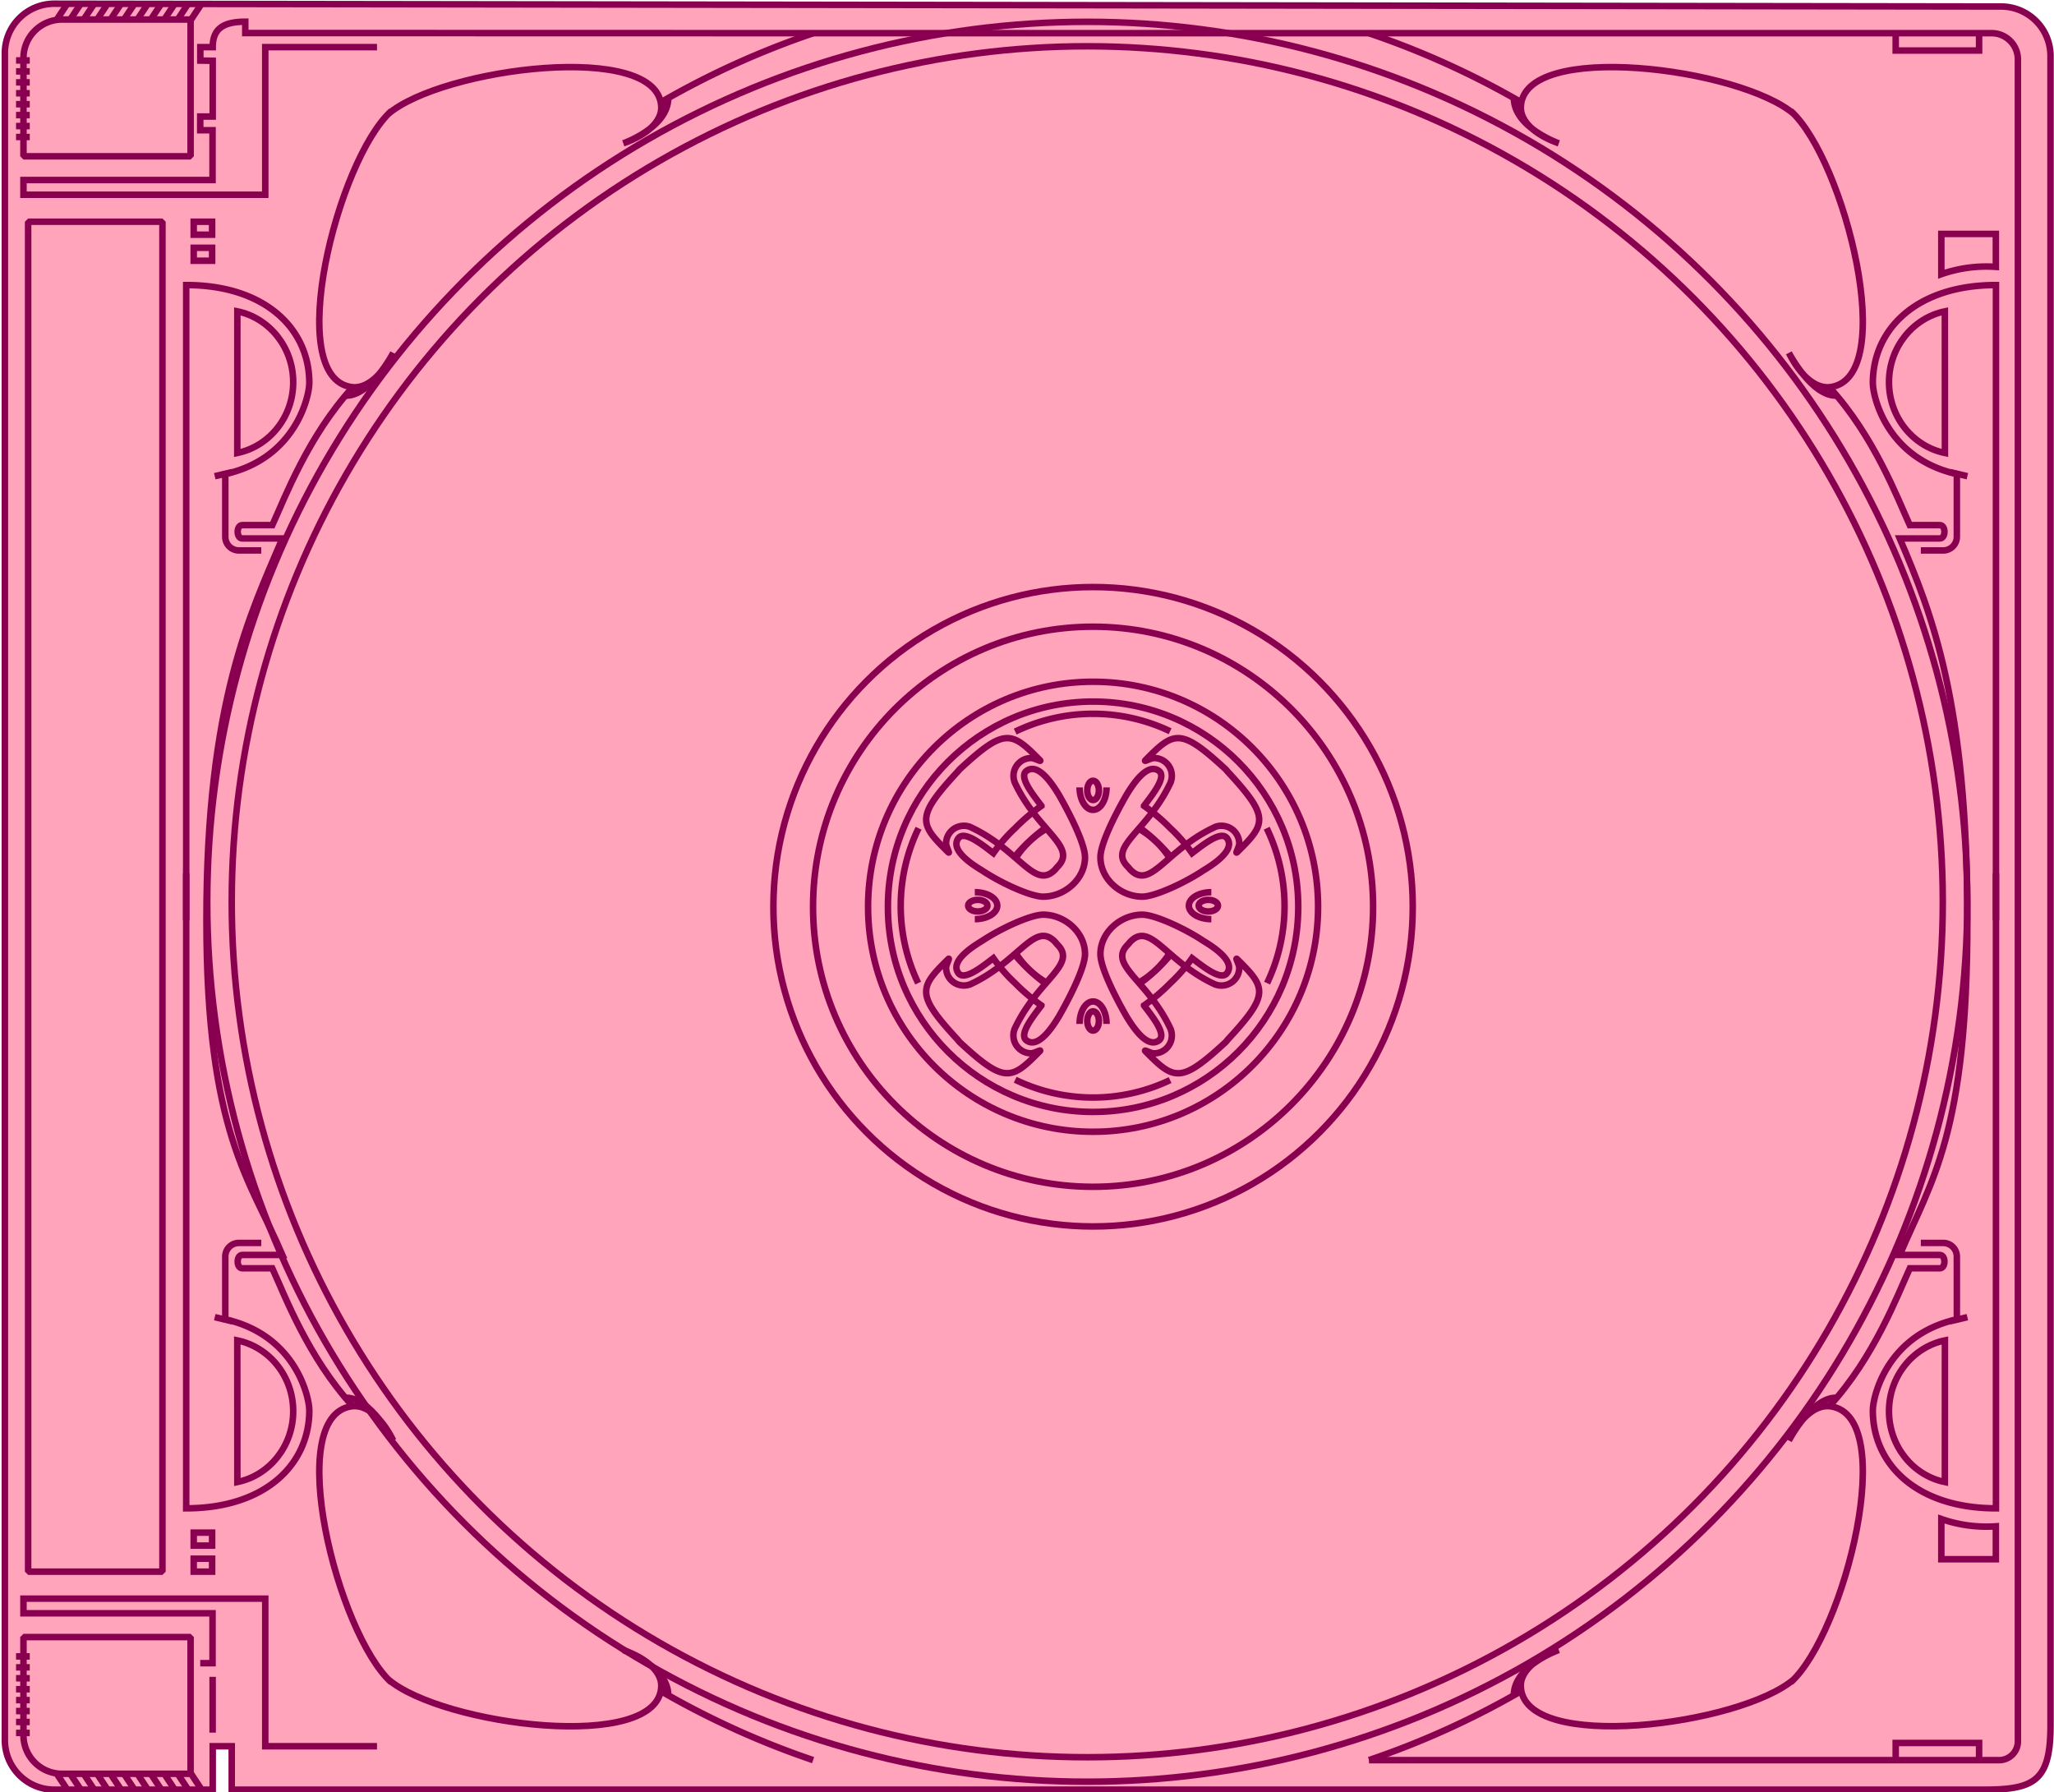 <svg xmlns="http://www.w3.org/2000/svg" viewBox="0 0 946.28 825.65"><g id="Layer_4" data-name="Layer 4"><path d="M944.67,25.78v769.1c0,25.33-7.14,29.58-30.62,29.58H106.76v-20H98v20H25A22.79,22.79,0,0,1,2.24,801.67V24.49A22.78,22.78,0,0,1,25,1.71L921.89,3a22.78,22.78,0,0,1,22.78,22.78" fill="#ffa4ba" stroke="#890050" stroke-miterlimit="10" stroke-width="3"/><circle cx="503.58" cy="417.72" r="94.52" fill="none" stroke="#890050" stroke-miterlimit="10" stroke-width="3"/><path d="M539.07,497.57a82.41,82.41,0,0,1-71.36-.17" fill="none" stroke="#890050" stroke-miterlimit="10" stroke-width="3"/><path d="M120.37,253.58H110.08a6.28,6.28,0,0,1-6.29-6.3l0-28.89c32.38-7.23,38.71-35.75,38.71-42,0-24.89-20.34-45.07-56.72-45.07V423.87" fill="none" stroke="#890050" stroke-miterlimit="10" stroke-width="3"/><path d="M159.1,182.26c11.61.47,22.07-19.71,22.07-19.71-5.75,11.44-12.87,16.61-19.12,15.78-31.85-4.27-6.61-104.68,18.23-127.19l-1.52,1.45c24.69-21.33,125.29-34.25,125.88-3.14.12,6.1-5.71,12.36-17.49,16.59,0,0,20.72-7.27,20.72-20.89" fill="none" stroke="#890050" stroke-linejoin="bevel" stroke-width="3"/><path d="M304.4,47.15a389.56,389.56,0,0,1,70.2-31.83" fill="none" stroke="#890050" stroke-linejoin="bevel" stroke-width="3"/><path d="M109.35,143.42c14.67,3.05,25.73,16.5,25.73,32.64s-11.07,29.6-25.76,32.63Z" fill="none" stroke="#890050" stroke-miterlimit="10" stroke-width="3"/><rect x="12.96" y="102.15" width="61.88" height="621.88" fill="none" stroke="#890050" stroke-linejoin="bevel" stroke-width="3"/><path d="M10.81,72h77v-63H28.57A17.77,17.77,0,0,0,10.81,26.82Z" fill="none" stroke="#890050" stroke-linejoin="bevel" stroke-width="3"/><line x1="7.39" y1="63.11" x2="13.71" y2="63.11" fill="none" stroke="#890050" stroke-linejoin="bevel" stroke-width="3"/><line x1="7.39" y1="58.07" x2="13.71" y2="58.07" fill="none" stroke="#890050" stroke-linejoin="bevel" stroke-width="3"/><line x1="7.39" y1="53.03" x2="13.71" y2="53.03" fill="none" stroke="#890050" stroke-linejoin="bevel" stroke-width="3"/><line x1="7.39" y1="48" x2="13.71" y2="48" fill="none" stroke="#890050" stroke-linejoin="bevel" stroke-width="3"/><line x1="7.39" y1="42.96" x2="13.71" y2="42.96" fill="none" stroke="#890050" stroke-linejoin="bevel" stroke-width="3"/><line x1="7.39" y1="37.93" x2="13.71" y2="37.93" fill="none" stroke="#890050" stroke-linejoin="bevel" stroke-width="3"/><line x1="7.39" y1="32.89" x2="13.71" y2="32.89" fill="none" stroke="#890050" stroke-linejoin="bevel" stroke-width="3"/><line x1="7.39" y1="27.85" x2="13.71" y2="27.85" fill="none" stroke="#890050" stroke-linejoin="bevel" stroke-width="3"/><line x1="26.16" y1="9.05" x2="30.99" y2="1.72" fill="none" stroke="#890050" stroke-linejoin="bevel" stroke-width="3"/><line x1="32.34" y1="9.05" x2="37.18" y2="1.72" fill="none" stroke="#890050" stroke-linejoin="bevel" stroke-width="3"/><line x1="38.53" y1="9.05" x2="43.37" y2="1.72" fill="none" stroke="#890050" stroke-linejoin="bevel" stroke-width="3"/><line x1="44.72" y1="9.05" x2="49.55" y2="1.72" fill="none" stroke="#890050" stroke-linejoin="bevel" stroke-width="3"/><line x1="50.9" y1="9.05" x2="55.74" y2="1.72" fill="none" stroke="#890050" stroke-linejoin="bevel" stroke-width="3"/><line x1="57.09" y1="9.05" x2="61.93" y2="1.72" fill="none" stroke="#890050" stroke-linejoin="bevel" stroke-width="3"/><line x1="63.28" y1="9.05" x2="68.11" y2="1.72" fill="none" stroke="#890050" stroke-linejoin="bevel" stroke-width="3"/><line x1="69.46" y1="9.05" x2="74.3" y2="1.72" fill="none" stroke="#890050" stroke-linejoin="bevel" stroke-width="3"/><line x1="75.65" y1="9.05" x2="80.49" y2="1.72" fill="none" stroke="#890050" stroke-linejoin="bevel" stroke-width="3"/><line x1="81.84" y1="9.05" x2="86.67" y2="1.72" fill="none" stroke="#890050" stroke-linejoin="bevel" stroke-width="3"/><line x1="88.02" y1="9.05" x2="92.86" y2="1.72" fill="none" stroke="#890050" stroke-linejoin="bevel" stroke-width="3"/><path d="M173.69,21.72H122.2v68H10.81V82.94H97.92s0-9.33,0-8.77V60H92.25V53.69H98V28l-5.71-.09v-6.2H98C98,13.54,102.5,10,113,10v5.22l261.61.06H917.54a12.11,12.11,0,0,1,12.11,12.1V802.2a8.67,8.67,0,0,1-8.66,8.67l-28.68,0-261.61,0" fill="none" stroke="#890050" stroke-miterlimit="10" stroke-width="3"/><rect x="89.24" y="114.15" width="8.48" height="5.97" fill="none" stroke="#890050" stroke-miterlimit="10" stroke-width="3"/><rect x="89.24" y="102.15" width="8.48" height="5.97" fill="none" stroke="#890050" stroke-miterlimit="10" stroke-width="3"/><path d="M162.45,647.73c-20.54-22.43-31.3-51-37-63.46H111.61c-2.81,0-2.81-6.14,0-6.14H130.1c-14.69-34.53-35-55.81-35-154.26,0-100.67,20.34-141.29,35-175.82H111.61c-2.81,0-2.81-6.14,0-6.14h13.86c5.68-12.42,16.44-41,37-63.47" fill="none" stroke="#890050" stroke-miterlimit="10" stroke-width="3"/><path d="M120.37,572.59H110.08a6.28,6.28,0,0,0-6.29,6.3l0,28.9c32.38,7.23,38.71,35.75,38.71,42,0,24.88-20.34,45.06-56.72,45.06V402.31" fill="none" stroke="#890050" stroke-miterlimit="10" stroke-width="3"/><path d="M159.1,643.91c11.61-.46,22.07,19.71,22.07,19.71-5.75-11.43-12.87-16.61-19.12-15.77-31.85,4.26-6.61,104.67,18.23,127.18l-1.52-1.45c24.69,21.33,125.29,34.25,125.88,3.15.12-6.1-5.71-12.36-17.49-16.6,0,0,20.72,7.27,20.72,20.9" fill="none" stroke="#890050" stroke-linejoin="bevel" stroke-width="3"/><path d="M304.4,779a389.43,389.43,0,0,0,70.2,31.84" fill="none" stroke="#890050" stroke-linejoin="bevel" stroke-width="3"/><line x1="98.94" y1="219.38" x2="107.11" y2="217.46" fill="none" stroke="#890050" stroke-linejoin="bevel" stroke-width="3"/><line x1="107.11" y1="608.71" x2="98.94" y2="606.79" fill="none" stroke="#890050" stroke-linejoin="bevel" stroke-width="3"/><path d="M109.35,682.75c14.67-3,25.73-16.5,25.73-32.63s-11.07-29.6-25.76-32.64Z" fill="none" stroke="#890050" stroke-miterlimit="10" stroke-width="3"/><path d="M10.81,754.15h77v63H28.57a17.76,17.76,0,0,1-17.76-17.77Z" fill="none" stroke="#890050" stroke-linejoin="bevel" stroke-width="3"/><line x1="7.39" y1="763.07" x2="13.71" y2="763.07" fill="none" stroke="#890050" stroke-linejoin="bevel" stroke-width="3"/><line x1="7.39" y1="768.1" x2="13.71" y2="768.1" fill="none" stroke="#890050" stroke-linejoin="bevel" stroke-width="3"/><line x1="7.39" y1="773.14" x2="13.71" y2="773.14" fill="none" stroke="#890050" stroke-linejoin="bevel" stroke-width="3"/><line x1="7.39" y1="778.18" x2="13.71" y2="778.18" fill="none" stroke="#890050" stroke-linejoin="bevel" stroke-width="3"/><line x1="7.39" y1="783.21" x2="13.71" y2="783.21" fill="none" stroke="#890050" stroke-linejoin="bevel" stroke-width="3"/><line x1="7.39" y1="788.25" x2="13.71" y2="788.25" fill="none" stroke="#890050" stroke-linejoin="bevel" stroke-width="3"/><line x1="7.39" y1="793.28" x2="13.71" y2="793.28" fill="none" stroke="#890050" stroke-linejoin="bevel" stroke-width="3"/><line x1="7.39" y1="798.32" x2="13.71" y2="798.32" fill="none" stroke="#890050" stroke-linejoin="bevel" stroke-width="3"/><line x1="26.16" y1="817.12" x2="30.99" y2="824.46" fill="none" stroke="#890050" stroke-linejoin="bevel" stroke-width="3"/><line x1="32.34" y1="817.12" x2="37.18" y2="824.46" fill="none" stroke="#890050" stroke-linejoin="bevel" stroke-width="3"/><line x1="38.53" y1="817.12" x2="43.37" y2="824.46" fill="none" stroke="#890050" stroke-linejoin="bevel" stroke-width="3"/><line x1="44.72" y1="817.12" x2="49.55" y2="824.46" fill="none" stroke="#890050" stroke-linejoin="bevel" stroke-width="3"/><line x1="50.9" y1="817.12" x2="55.74" y2="824.46" fill="none" stroke="#890050" stroke-linejoin="bevel" stroke-width="3"/><line x1="57.09" y1="817.12" x2="61.93" y2="824.46" fill="none" stroke="#890050" stroke-linejoin="bevel" stroke-width="3"/><line x1="63.28" y1="817.12" x2="68.11" y2="824.46" fill="none" stroke="#890050" stroke-linejoin="bevel" stroke-width="3"/><line x1="69.46" y1="817.12" x2="74.3" y2="824.46" fill="none" stroke="#890050" stroke-linejoin="bevel" stroke-width="3"/><line x1="75.65" y1="817.12" x2="80.49" y2="824.46" fill="none" stroke="#890050" stroke-linejoin="bevel" stroke-width="3"/><line x1="81.84" y1="817.12" x2="86.67" y2="824.46" fill="none" stroke="#890050" stroke-linejoin="bevel" stroke-width="3"/><line x1="88.02" y1="817.12" x2="92.86" y2="824.46" fill="none" stroke="#890050" stroke-linejoin="bevel" stroke-width="3"/><line x1="97.96" y1="772.48" x2="97.96" y2="798.19" fill="none" stroke="#890050" stroke-miterlimit="10" stroke-width="3"/><path d="M173.69,804.46H122.2v-68H10.81v6.75H97.92s0,9.33,0,8.77v14.21H92.25" fill="none" stroke="#890050" stroke-miterlimit="10" stroke-width="3"/><rect x="89.24" y="706.05" width="8.48" height="5.97" fill="none" stroke="#890050" stroke-miterlimit="10" stroke-width="3"/><rect x="89.24" y="718.06" width="8.48" height="5.97" fill="none" stroke="#890050" stroke-miterlimit="10" stroke-width="3"/><path d="M884.93,253.58h10.3a6.3,6.3,0,0,0,6.29-6.3l0-28.89c-32.38-7.23-38.7-35.75-38.7-42,0-24.89,20.33-45.07,56.72-45.07V423.87" fill="none" stroke="#890050" stroke-miterlimit="10" stroke-width="3"/><path d="M846.2,182.26c-11.61.47-22.07-19.71-22.07-19.71,5.75,11.44,12.87,16.61,19.12,15.78,31.86-4.27,6.61-104.68-18.23-127.19l1.53,1.45c-24.7-21.33-125.29-34.25-125.89-3.14-.12,6.1,5.72,12.36,17.49,16.59,0,0-20.72-7.27-20.72-20.89" fill="none" stroke="#890050" stroke-linejoin="bevel" stroke-width="3"/><path d="M700.9,47.15a389.22,389.22,0,0,0-70.2-31.83" fill="none" stroke="#890050" stroke-linejoin="bevel" stroke-width="3"/><line x1="906.37" y1="219.38" x2="898.19" y2="217.46" fill="none" stroke="#890050" stroke-linejoin="bevel" stroke-width="3"/><path d="M896,143.42c-14.68,3.05-25.74,16.5-25.74,32.64s11.07,29.6,25.77,32.63Z" fill="none" stroke="#890050" stroke-miterlimit="10" stroke-width="3"/><path d="M842.86,647.73c20.54-22.43,31.3-51,37-63.46H893.7c2.81,0,2.81-6.14,0-6.14H875.21c14.69-34.53,31.16-55.81,31.16-154.26,0-100.67-16.47-141.29-31.16-175.82H893.7c2.81,0,2.81-6.14,0-6.14H879.83c-5.67-12.42-16.43-41-37-63.47" fill="none" stroke="#890050" stroke-miterlimit="10" stroke-width="3"/><path d="M884.93,572.59h10.3a6.3,6.3,0,0,1,6.29,6.3l0,28.9c-32.38,7.23-38.7,35.75-38.7,42,0,24.88,20.33,45.06,56.72,45.06V402.31" fill="none" stroke="#890050" stroke-miterlimit="10" stroke-width="3"/><path d="M846.2,643.91c-11.61-.46-22.07,19.71-22.07,19.71,5.75-11.43,12.87-16.61,19.12-15.77C875.11,652.11,849.86,752.52,825,775l1.53-1.45c-24.7,21.33-125.29,34.25-125.89,3.15-.12-6.1,5.72-12.36,17.49-16.6,0,0-20.72,7.27-20.72,20.9" fill="none" stroke="#890050" stroke-linejoin="bevel" stroke-width="3"/><path d="M700.9,779a389.1,389.1,0,0,1-70.2,31.84" fill="none" stroke="#890050" stroke-linejoin="bevel" stroke-width="3"/><line x1="906.37" y1="606.79" x2="898.19" y2="608.71" fill="none" stroke="#890050" stroke-linejoin="bevel" stroke-width="3"/><path d="M896,682.75c-14.68-3-25.74-16.5-25.74-32.63s11.07-29.6,25.77-32.64Z" fill="none" stroke="#890050" stroke-miterlimit="10" stroke-width="3"/><polyline points="873.35 15.31 873.35 23.28 911.77 23.28 911.77 15.31" fill="none" stroke="#890050" stroke-miterlimit="10" stroke-width="3"/><polyline points="873.35 810.91 873.35 802.95 911.77 802.95 911.77 810.91" fill="none" stroke="#890050" stroke-miterlimit="10" stroke-width="3"/><path d="M894.37,699.77a62.92,62.92,0,0,0,25.12,3.37v15.17H894.37Z" fill="none" stroke="#890050" stroke-miterlimit="10" stroke-width="3"/><path d="M894.37,126.31a62.92,62.92,0,0,1,25.12-3.37V107.77H894.37Z" fill="none" stroke="#890050" stroke-miterlimit="10" stroke-width="3"/><path d="M487.83,468.28c-2.52,4.13-9.4,15.16-14.95,11-3.62-2.74,3-10.92,6.9-16.08a86.81,86.81,0,0,1-12.07-10.24,72.58,72.58,0,0,1-10.07-11.54c-5.15,3.93-13.34,10.52-16.08,6.9-4.19-5.56,6.83-12.43,11-14.95,8.82-5.88,22.42-12,28-12,10,0,19.31,8.13,19.31,18.12C499.86,445.52,493.3,458.73,487.83,468.28Z" fill="none" stroke="#890050" stroke-miterlimit="10" stroke-width="3"/><path d="M482.57,452.92a41.7,41.7,0,0,1-14.86-14.14" fill="none" stroke="#890050" stroke-miterlimit="10" stroke-width="3"/><path d="M441.08,478.83c-19.33-20.87-17.57-23.86-4.22-37,1-.92-1,2.54-1,4A8.19,8.19,0,0,0,444,454a7.51,7.51,0,0,0,2.77-.48l.12,0c22.81-10.52,29.74-29.42,39.17-19.64L487,435c9.77,9.43-9.13,16.35-19.64,39.17l0,.11a7.53,7.53,0,0,0-.48,2.78,8.18,8.18,0,0,0,8.18,8.18c1.45,0,4.92-2,4-1-13.16,13.35-16.15,15.11-37-4.21Z" fill="none" stroke="#890050" stroke-miterlimit="10" stroke-width="3"/><path d="M481.7,453.14a82.76,82.76,0,0,1-14.35-13.52" fill="none" stroke="#890050" stroke-miterlimit="10" stroke-width="3"/><path d="M519,468.28c2.52,4.13,9.39,15.16,14.95,11,3.62-2.74-3-10.92-6.9-16.08a86.41,86.41,0,0,0,12.06-10.24,72.38,72.38,0,0,0,10.08-11.54c5.15,3.93,13.34,10.52,16.08,6.9,4.19-5.56-6.84-12.43-11-14.95-8.83-5.88-22.42-12-28-12-10,0-19.3,8.13-19.3,18.12C506.93,445.52,513.49,458.73,519,468.28Z" fill="none" stroke="#890050" stroke-miterlimit="10" stroke-width="3"/><path d="M524.21,452.92a41.53,41.53,0,0,0,14.86-14.14" fill="none" stroke="#890050" stroke-miterlimit="10" stroke-width="3"/><path d="M565.71,478.83c19.32-20.87,17.57-23.86,4.22-37-1-.92,1,2.54,1,4a8.19,8.19,0,0,1-8.19,8.19,7.48,7.48,0,0,1-2.77-.48l-.12,0c-22.82-10.52-29.74-29.42-39.17-19.64l-.94,1.13c-9.78,9.43,9.13,16.35,19.64,39.17l0,.11a7.53,7.53,0,0,1,.48,2.78,8.18,8.18,0,0,1-8.18,8.18c-1.46,0-4.92-2-4-1,13.16,13.35,16.14,15.11,37-4.21Z" fill="none" stroke="#890050" stroke-miterlimit="10" stroke-width="3"/><path d="M525.09,453.14a82.76,82.76,0,0,0,14.35-13.52" fill="none" stroke="#890050" stroke-miterlimit="10" stroke-width="3"/><ellipse cx="503.58" cy="470.33" rx="2.68" ry="4.46" fill="none" stroke="#890050" stroke-miterlimit="10" stroke-width="3"/><path d="M497.36,471.7c0-5.72,2.78-10.35,6.22-10.35s6.21,4.63,6.21,10.35" fill="none" stroke="#890050" stroke-miterlimit="10" stroke-width="3"/><path d="M539.07,336.87a82.41,82.41,0,0,0-71.36.17" fill="none" stroke="#890050" stroke-miterlimit="10" stroke-width="3"/><path d="M423,452.9a82.36,82.36,0,0,1,.18-71.36" fill="none" stroke="#890050" stroke-miterlimit="10" stroke-width="3"/><path d="M583.75,452.9a82.36,82.36,0,0,0-.18-71.36" fill="none" stroke="#890050" stroke-miterlimit="10" stroke-width="3"/><path d="M487.83,366.16c-2.52-4.13-9.4-15.16-14.95-11-3.62,2.74,3,10.92,6.9,16.08a86.81,86.81,0,0,0-12.07,10.24,72.38,72.38,0,0,0-10.07,11.55c-5.15-3.94-13.34-10.53-16.08-6.91-4.19,5.56,6.83,12.43,11,14.95,8.82,5.89,22.42,12,28,12,10,0,19.31-8.13,19.31-18.12C499.86,388.92,493.3,375.71,487.83,366.16Z" fill="none" stroke="#890050" stroke-miterlimit="10" stroke-width="3"/><path d="M482.57,381.52a41.7,41.7,0,0,0-14.86,14.14" fill="none" stroke="#890050" stroke-miterlimit="10" stroke-width="3"/><path d="M441.08,355.61c-19.33,20.87-17.57,23.86-4.22,37,1,.92-1-2.54-1-4a8.19,8.19,0,0,1,8.19-8.19,7.72,7.72,0,0,1,2.77.48l.12.05c22.81,10.51,29.74,29.41,39.17,19.63l.94-1.12c9.77-9.43-9.13-16.36-19.64-39.18l0-.11a7.53,7.53,0,0,1-.48-2.78,8.18,8.18,0,0,1,8.18-8.18c1.45,0,4.92,2,4,1-13.16-13.35-16.15-15.11-37,4.21Z" fill="none" stroke="#890050" stroke-miterlimit="10" stroke-width="3"/><path d="M481.7,381.31a82,82,0,0,0-14.35,13.52" fill="none" stroke="#890050" stroke-miterlimit="10" stroke-width="3"/><path d="M519,366.16c2.52-4.13,9.39-15.16,14.95-11,3.62,2.74-3,10.92-6.9,16.08a86.41,86.41,0,0,1,12.06,10.24,72.18,72.18,0,0,1,10.08,11.55c5.15-3.94,13.34-10.53,16.08-6.91,4.19,5.56-6.84,12.43-11,14.95-8.83,5.89-22.42,12-28,12-10,0-19.3-8.13-19.3-18.12C506.93,388.92,513.49,375.71,519,366.16Z" fill="none" stroke="#890050" stroke-miterlimit="10" stroke-width="3"/><path d="M524.21,381.52a41.53,41.53,0,0,1,14.86,14.14" fill="none" stroke="#890050" stroke-miterlimit="10" stroke-width="3"/><path d="M565.71,355.61c19.32,20.87,17.57,23.86,4.22,37-1,.92,1-2.54,1-4a8.19,8.19,0,0,0-8.19-8.19,7.48,7.48,0,0,0-2.77.48l-.12.05c-22.82,10.51-29.74,29.41-39.17,19.63l-.94-1.12c-9.78-9.43,9.13-16.36,19.64-39.18l0-.11a7.53,7.53,0,0,0,.48-2.78,8.18,8.18,0,0,0-8.18-8.18c-1.46,0-4.92,2-4,1,13.16-13.35,16.14-15.11,37,4.21Z" fill="none" stroke="#890050" stroke-miterlimit="10" stroke-width="3"/><path d="M525.09,381.31a82,82,0,0,1,14.35,13.52" fill="none" stroke="#890050" stroke-miterlimit="10" stroke-width="3"/><ellipse cx="503.58" cy="364.11" rx="2.68" ry="4.46" fill="none" stroke="#890050" stroke-miterlimit="10" stroke-width="3"/><path d="M497.36,362.74c0,5.72,2.78,10.35,6.22,10.35s6.21-4.63,6.21-10.35" fill="none" stroke="#890050" stroke-miterlimit="10" stroke-width="3"/><ellipse cx="450.47" cy="417.22" rx="4.46" ry="2.68" fill="none" stroke="#890050" stroke-miterlimit="10" stroke-width="3"/><path d="M449.09,411c5.72,0,10.36,2.79,10.36,6.22s-4.64,6.22-10.36,6.22" fill="none" stroke="#890050" stroke-miterlimit="10" stroke-width="3"/><ellipse cx="556.68" cy="417.22" rx="4.46" ry="2.68" fill="none" stroke="#890050" stroke-miterlimit="10" stroke-width="3"/><path d="M558.06,411c-5.72,0-10.35,2.79-10.35,6.22s4.63,6.22,10.35,6.22" fill="none" stroke="#890050" stroke-miterlimit="10" stroke-width="3"/><ellipse cx="500.9" cy="415.42" rx="405.42" ry="405.37" fill="none" stroke="#890050" stroke-miterlimit="10" stroke-width="3"/><ellipse cx="500.9" cy="415.42" rx="394.14" ry="394.1" fill="none" stroke="#890050" stroke-miterlimit="10" stroke-width="3"/><circle cx="503.58" cy="417.72" r="103.66" fill="none" stroke="#890050" stroke-miterlimit="10" stroke-width="3"/><circle cx="503.58" cy="417.72" r="147.28" fill="none" stroke="#890050" stroke-miterlimit="10" stroke-width="3"/><circle cx="503.58" cy="417.72" r="129.01" fill="none" stroke="#890050" stroke-miterlimit="10" stroke-width="3"/></g></svg>